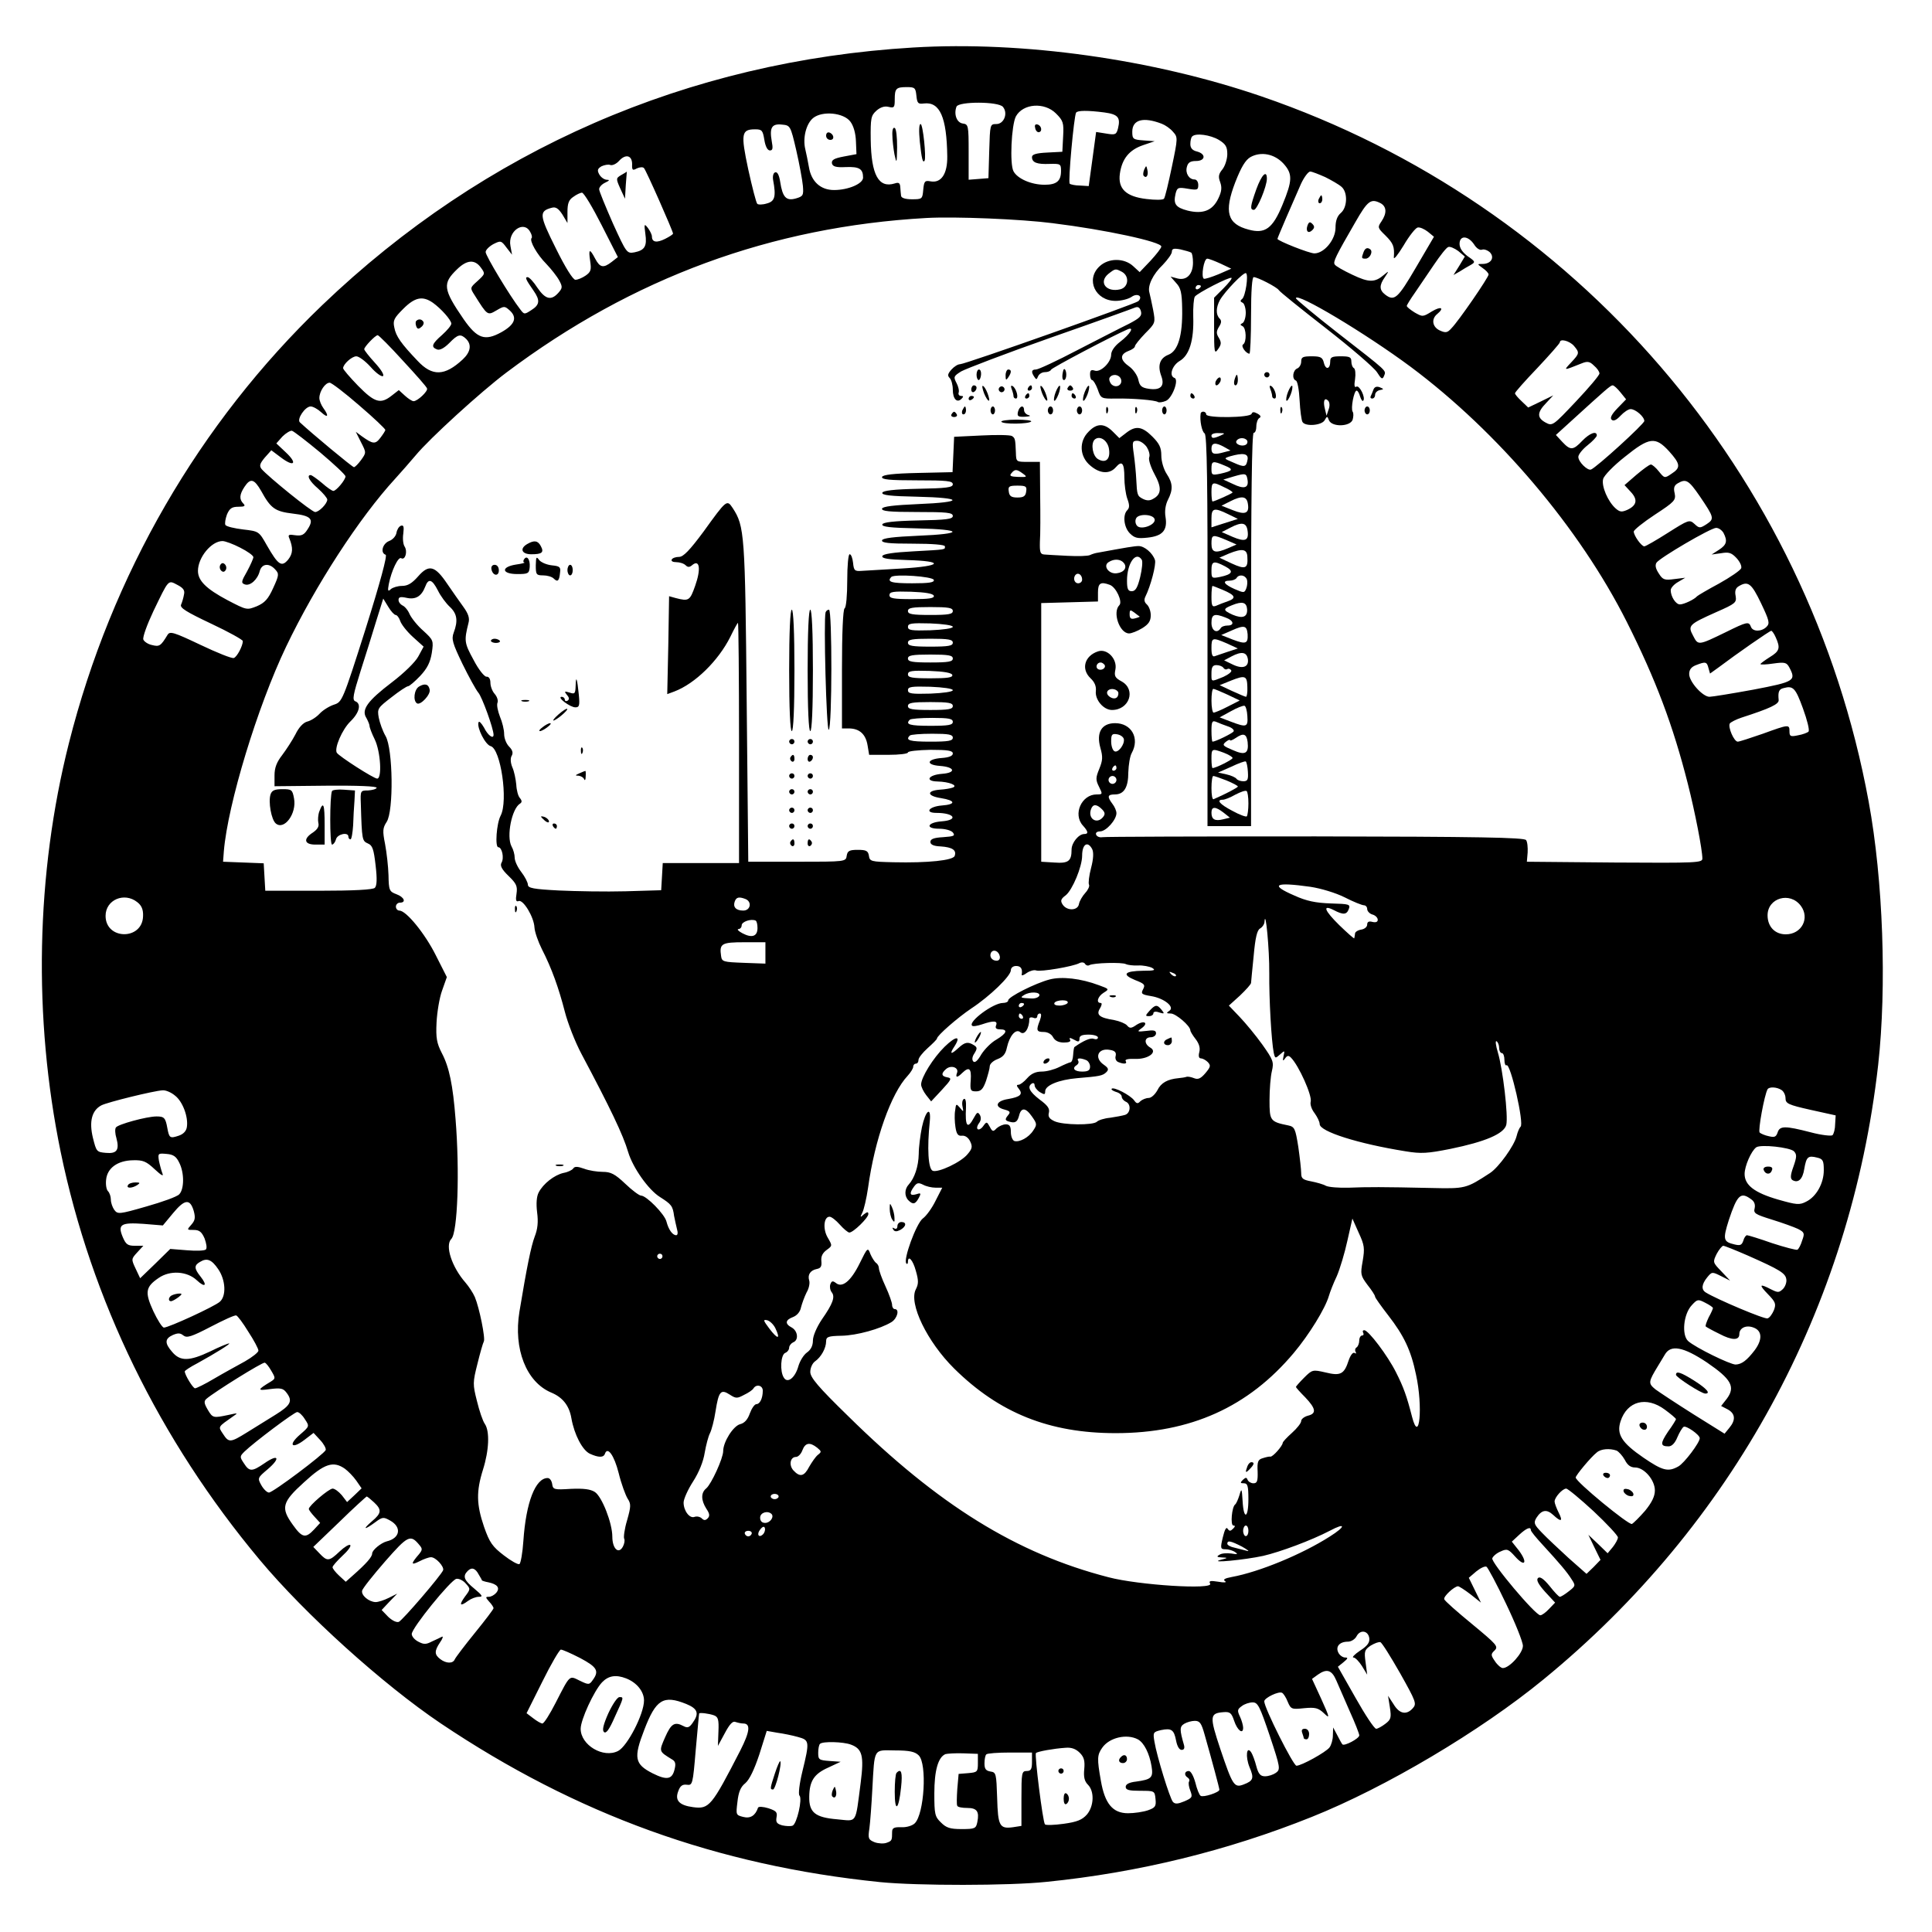 <?xml version="1.0" standalone="no"?>
<!DOCTYPE svg PUBLIC "-//W3C//DTD SVG 20010904//EN"
 "http://www.w3.org/TR/2001/REC-SVG-20010904/DTD/svg10.dtd">
<svg version="1.0" xmlns="http://www.w3.org/2000/svg"
 width="732pt" height="732pt" viewBox="0 0 732 732"
 preserveAspectRatio="xMidYMid meet">
<g transform="translate(0,732) scale(0.1,-0.1)"
fill="#000000" stroke="none">
<path d="M3460 7140 c-854 -51 -1624 -387 -2239 -976 -466 -447 -799 -1022
-960 -1660 -125 -495 -136 -1039 -31 -1549 116 -561 373 -1089 754 -1545 173
-207 467 -472 685 -619 515 -346 1048 -539 1666 -602 141 -14 488 -14 630 1
348 35 686 118 1005 246 280 112 639 325 878 521 715 585 1164 1408 1268 2328
33 297 19 700 -36 998 -228 1241 -1108 2263 -2301 2672 -412 141 -903 210
-1319 185z m12 -182 c3 -29 6 -33 29 -30 60 7 86 -52 88 -200 1 -67 -23 -103
-64 -95 -21 4 -24 0 -27 -32 -3 -35 -4 -36 -43 -36 -25 0 -40 5 -41 13 -1 6
-2 21 -3 33 -1 16 -6 19 -21 14 -61 -19 -89 32 -91 165 -1 83 1 92 22 111 15
13 31 18 46 14 21 -5 23 -2 23 28 0 42 5 47 46 47 30 0 33 -3 36 -32z m328
-43 c20 -24 4 -65 -25 -65 -24 0 -24 -1 -27 -102 l-3 -103 -37 -3 -38 -3 0
105 c0 101 -1 105 -22 108 -23 3 -35 35 -24 64 8 20 159 20 176 -1z m201 -25
c27 -27 30 -35 27 -87 l-3 -58 -57 -3 c-42 -2 -58 -7 -58 -17 0 -21 19 -28 67
-26 41 1 43 0 43 -27 0 -38 -17 -52 -62 -52 -51 0 -103 23 -118 51 -15 27 -8
175 9 208 27 49 108 55 152 11z m183 4 c52 -7 62 -19 52 -60 -6 -24 -10 -26
-45 -20 l-38 6 -14 -103 -14 -102 -33 2 c-18 0 -36 4 -39 7 -7 6 16 255 24
269 5 9 45 9 107 1z m-962 -35 c12 -16 20 -44 21 -75 l2 -48 -48 -9 c-37 -7
-47 -13 -45 -26 3 -12 15 -16 53 -14 51 2 65 -7 65 -40 0 -23 -56 -47 -110
-47 -51 0 -86 32 -95 86 -4 22 -10 53 -14 69 -10 42 3 96 30 118 35 28 116 20
141 -14z m1180 -8 c13 -5 32 -18 42 -30 19 -21 19 -23 -4 -133 -13 -62 -26
-117 -30 -121 -4 -5 -34 -5 -66 -1 -78 9 -109 39 -101 96 8 56 35 90 88 108
l44 15 -42 3 c-40 3 -43 5 -43 33 0 46 42 57 112 30z m-1385 -101 c12 -52 23
-113 25 -134 3 -36 1 -40 -27 -48 -36 -10 -50 4 -59 63 -4 26 -11 39 -19 36
-7 -2 -10 -14 -8 -28 12 -64 7 -82 -24 -90 -16 -5 -33 -5 -36 -1 -4 4 -19 62
-34 130 -29 136 -26 152 26 152 26 0 29 -4 35 -40 4 -25 12 -40 21 -40 11 0
12 8 7 35 -9 51 0 67 38 63 32 -3 33 -3 55 -98z m1601 40 c26 -16 32 -26 32
-54 0 -18 -8 -44 -18 -57 -15 -18 -17 -28 -9 -49 7 -20 6 -35 -7 -62 -22 -46
-58 -60 -116 -46 -46 12 -55 25 -46 64 6 24 10 25 46 19 36 -6 40 -5 40 14 0
12 -6 21 -14 21 -21 0 -36 24 -29 48 4 16 13 22 34 22 37 0 39 27 4 36 -17 4
-25 13 -25 28 0 13 3 26 7 29 13 14 69 6 101 -13z m245 -90 c35 -39 34 -64 -4
-156 -37 -90 -66 -111 -128 -94 -81 21 -94 67 -51 179 23 59 39 85 58 96 40
22 91 12 125 -25z m-2468 -2 c-1 -23 2 -25 18 -16 11 5 23 6 27 1 8 -8 110
-239 110 -248 0 -3 -14 -12 -30 -20 -32 -16 -50 -13 -50 9 0 7 -7 21 -15 32
-14 18 -15 16 -10 -21 7 -48 -2 -63 -41 -71 -29 -5 -30 -4 -82 110 -28 64 -52
122 -52 129 0 8 10 19 23 25 17 8 18 11 5 11 -10 1 -22 10 -28 21 -8 15 -6 21
9 30 11 5 26 8 33 5 8 -3 23 4 33 15 25 28 50 22 50 -12z m2626 -49 c24 -12
52 -28 62 -37 24 -21 22 -78 -3 -99 -14 -12 -20 -30 -20 -56 0 -45 -43 -97
-80 -97 -20 0 -140 48 -140 55 0 4 58 138 89 208 12 26 28 47 35 47 7 0 32
-10 57 -21z m-2742 -181 l62 -122 -23 -18 c-32 -25 -45 -22 -63 12 -21 40 -26
38 -19 -9 5 -33 3 -41 -17 -55 -13 -9 -30 -16 -39 -16 -9 0 -38 46 -74 119
-63 126 -65 141 -15 154 15 4 25 -3 40 -26 l19 -32 0 42 c0 32 5 46 22 57 12
9 27 16 33 16 7 0 40 -55 74 -122z m2952 82 c23 -13 24 -38 3 -69 -15 -22 -15
-24 15 -53 30 -30 35 -42 32 -83 -1 -11 15 9 37 45 21 36 45 66 53 68 9 2 26
-6 39 -16 l23 -19 -68 -116 c-69 -118 -82 -130 -117 -103 -22 17 -23 35 -1 66
16 24 16 25 -3 9 -35 -30 -57 -30 -120 0 -34 16 -64 33 -67 39 -7 10 4 32 78
160 47 82 59 91 96 72z m-1240 -76 c195 -24 409 -70 409 -88 0 -6 -19 -30 -41
-54 l-41 -43 -25 23 c-34 31 -93 31 -127 -1 -54 -50 -16 -131 61 -131 21 0 48
7 60 15 22 16 45 3 26 -16 -10 -10 -656 -239 -676 -239 -8 0 -22 -9 -32 -20
-14 -16 -16 -23 -7 -32 7 -7 12 -27 12 -44 0 -36 16 -52 33 -35 8 8 8 11 -2
11 -7 0 -11 6 -9 12 3 7 -1 24 -8 37 -12 23 -11 26 18 44 18 10 169 68 337
127 169 59 313 111 322 115 11 4 18 0 22 -15 4 -17 -4 -25 -46 -47 -29 -14
-116 -59 -194 -99 -78 -41 -149 -74 -158 -74 -17 0 -19 -9 -6 -28 7 -11 9 -11
14 2 4 9 15 16 26 16 11 0 21 4 23 9 2 7 234 129 290 153 28 12 10 -18 -28
-47 -21 -16 -34 -35 -34 -49 0 -29 -41 -69 -63 -60 -13 4 -17 1 -17 -15 0 -12
4 -21 8 -21 4 0 14 -16 21 -35 12 -35 13 -36 69 -35 65 1 148 -6 159 -13 4 -3
18 -1 30 4 24 9 51 81 33 87 -22 8 -9 47 19 64 37 21 55 78 52 168 -1 36 2 70
6 76 10 14 133 77 139 71 3 -2 -11 -20 -31 -40 l-35 -35 0 -108 c0 -100 1
-107 15 -87 13 18 13 26 3 43 -10 16 -10 24 0 41 10 15 11 24 3 32 -15 15 -14
42 1 70 19 33 90 107 99 102 10 -7 -2 -88 -15 -98 -8 -6 -7 -10 2 -14 6 -2 12
-20 12 -38 0 -18 -6 -36 -12 -39 -10 -5 -10 -7 0 -12 14 -7 16 -60 2 -69 -10
-6 11 -35 24 -35 3 0 6 65 6 145 0 94 4 145 10 145 15 0 88 -38 95 -49 3 -6
84 -71 179 -145 95 -74 182 -149 193 -166 17 -27 21 -29 27 -14 8 21 18 12
-176 163 -87 68 -158 127 -158 131 0 25 264 -133 435 -260 331 -247 640 -611
819 -967 110 -219 175 -392 231 -613 27 -106 55 -250 55 -283 0 -16 -21 -17
-332 -15 l-333 3 3 35 c1 19 -1 41 -6 47 -6 10 -185 13 -797 14 -435 0 -799
-1 -809 -3 -10 -2 -21 3 -23 10 -3 7 4 12 15 12 23 0 62 44 62 69 0 9 -7 25
-15 35 -21 28 -19 36 9 36 35 0 51 27 51 84 1 28 6 61 13 73 31 56 -1 113 -63
113 -51 0 -72 -35 -56 -93 10 -35 9 -48 -4 -80 -14 -34 -14 -42 -1 -68 14 -28
14 -29 -9 -29 -57 0 -91 -75 -52 -118 20 -22 22 -32 5 -32 -21 0 -48 -33 -48
-59 0 -44 -12 -53 -66 -49 l-49 3 0 490 0 490 108 3 107 3 0 34 c0 36 10 42
45 29 24 -9 49 -64 36 -77 -27 -27 1 -107 37 -107 9 0 32 9 50 20 24 15 32 27
32 49 0 16 -7 34 -15 41 -9 8 -11 17 -6 28 21 42 42 123 37 140 -9 27 -40 53
-62 53 -16 0 -45 -5 -154 -25 -8 -1 -22 -5 -30 -9 -8 -4 -46 -5 -85 -3 -38 2
-78 4 -88 5 -16 1 -18 9 -17 49 2 26 2 104 1 175 l-1 127 -45 0 c-45 0 -45 0
-46 35 -2 52 -3 55 -15 63 -7 4 -59 5 -115 2 l-104 -5 -3 -67 -3 -67 -131 -3
c-94 -2 -133 -7 -136 -15 -3 -10 28 -13 132 -13 113 0 136 -2 136 -15 0 -12
-24 -15 -132 -17 -92 -2 -133 -7 -135 -15 -3 -9 30 -13 131 -15 178 -4 180
-21 4 -28 -92 -4 -133 -9 -136 -17 -3 -10 28 -13 132 -13 113 0 136 -2 136
-15 0 -12 -24 -15 -132 -17 -92 -2 -133 -7 -135 -15 -3 -9 30 -13 131 -15 178
-4 180 -21 4 -28 -92 -4 -133 -9 -136 -17 -3 -10 25 -13 117 -13 74 0 121 -4
121 -10 0 -13 9 -12 -119 -19 -76 -4 -116 -10 -118 -18 -3 -9 22 -13 93 -15
144 -4 134 -23 -18 -32 -68 -4 -136 -8 -153 -9 -27 -2 -30 1 -33 31 -2 17 -7
32 -13 32 -5 0 -9 -44 -9 -99 0 -56 -4 -103 -10 -106 -6 -4 -10 -92 -10 -231
l0 -224 28 0 c39 -1 62 -22 69 -64 l6 -36 73 0 c41 0 74 4 74 9 0 5 38 9 85
10 66 0 85 -3 85 -14 0 -9 -14 -15 -42 -17 -57 -4 -62 -26 -7 -30 57 -4 63
-26 8 -30 -52 -4 -66 -28 -17 -29 44 -1 79 -15 58 -23 -8 -3 -30 -7 -49 -8
-52 -4 -49 -24 4 -32 56 -9 58 -24 3 -28 -49 -4 -66 -28 -20 -28 68 0 85 -27
20 -32 -55 -4 -64 -28 -10 -28 22 0 45 -6 52 -14 10 -13 4 -15 -37 -18 -35 -2
-48 -7 -48 -18 0 -10 12 -16 39 -17 44 -3 61 -14 53 -36 -6 -17 -101 -27 -232
-24 -85 2 -90 3 -93 25 -3 18 -10 22 -42 22 -32 0 -39 -4 -42 -22 -3 -23 -4
-23 -188 -23 l-185 0 -6 605 c-6 637 -8 666 -53 735 -22 33 -23 32 -111 -90
-52 -70 -76 -95 -92 -95 -12 0 -25 -4 -28 -10 -3 -6 4 -10 17 -10 13 0 29 -5
36 -12 8 -8 15 -8 26 2 27 21 32 -17 10 -79 -20 -57 -24 -60 -74 -47 l-25 7
-3 -186 -4 -185 27 10 c79 30 167 117 212 207 14 29 27 53 29 53 2 0 4 -205 4
-455 l0 -455 -144 0 -145 0 -3 -52 -3 -51 -135 -4 c-74 -2 -188 0 -252 3 -97
5 -118 9 -118 22 0 8 -11 30 -25 48 -14 18 -25 42 -25 54 0 12 -5 31 -12 43
-20 38 1 143 32 162 8 5 8 11 0 21 -7 7 -13 30 -14 51 -2 21 -8 51 -15 66 -7
17 -8 35 -2 44 6 11 2 22 -10 34 -11 11 -19 32 -19 48 0 16 -7 45 -16 66 -8
21 -13 44 -9 53 3 8 -2 23 -11 33 -9 10 -16 29 -16 42 0 15 -6 24 -15 23 -8 0
-30 27 -49 64 -35 64 -36 72 -19 140 5 18 -1 35 -19 60 -14 19 -41 58 -61 87
-47 70 -70 76 -111 29 -23 -26 -39 -36 -61 -36 -16 0 -35 -6 -42 -12 -11 -11
-13 -7 -8 19 10 51 36 105 47 98 15 -9 25 25 13 44 -6 9 -8 31 -5 50 3 26 1
32 -9 29 -8 -3 -15 -15 -17 -27 -2 -12 -14 -26 -28 -31 -25 -10 -34 -45 -13
-52 7 -2 -20 -103 -76 -281 -87 -274 -89 -277 -120 -287 -18 -6 -42 -21 -54
-34 -13 -14 -34 -27 -47 -30 -15 -4 -32 -22 -45 -49 -12 -23 -35 -58 -50 -78
-21 -27 -29 -48 -29 -77 l0 -41 195 2 c121 1 194 -2 192 -8 -2 -5 -17 -9 -33
-10 -28 0 -29 -1 -27 -50 4 -139 5 -141 27 -151 17 -7 22 -21 29 -83 6 -51 5
-77 -3 -85 -7 -7 -79 -11 -213 -11 l-202 0 -3 52 -3 52 -77 3 -77 3 3 40 c15
178 127 547 236 775 111 232 277 488 413 636 21 23 56 63 78 89 52 63 246 240
343 313 479 360 1005 553 1592 586 106 6 357 -4 481 -20z m-1982 -33 c6 -10 8
-21 5 -23 -9 -10 21 -63 56 -98 19 -20 41 -48 49 -63 13 -24 12 -29 -4 -47
-27 -30 -49 -24 -79 20 -14 22 -31 40 -37 40 -11 0 -7 -9 23 -52 25 -36 23
-53 -9 -73 -26 -17 -27 -17 -42 3 -39 50 -131 203 -131 217 0 8 13 21 29 30
28 14 30 14 50 -13 l21 -27 -6 33 c-11 56 51 99 75 53z m3576 -47 c9 -15 22
-23 30 -20 8 3 21 -2 30 -10 19 -20 4 -44 -28 -44 -21 0 -21 0 1 -16 12 -8 22
-19 22 -24 0 -11 -114 -177 -141 -204 -15 -17 -22 -18 -44 -8 -28 13 -33 43
-10 62 29 24 15 31 -20 10 -34 -21 -35 -21 -65 -4 -16 10 -30 21 -30 25 0 3
14 26 31 50 16 24 49 72 72 106 23 34 47 65 54 67 6 3 23 -4 38 -15 l25 -21
-21 -35 -22 -35 23 13 c12 8 31 19 42 25 19 11 18 13 -11 33 -20 15 -31 31
-31 47 0 33 32 32 55 -2z m-1072 -31 c4 -2 7 -19 7 -38 0 -44 -24 -69 -59 -60
l-26 7 21 -24 c18 -19 22 -37 23 -98 2 -102 -16 -160 -52 -174 -33 -13 -42
-41 -27 -81 14 -38 -3 -55 -48 -48 -27 4 -34 11 -39 34 -3 16 -19 39 -34 50
-36 25 -37 46 -4 59 14 5 25 13 25 18 0 5 18 27 39 49 39 39 39 40 30 89 -5
27 -12 56 -14 65 -8 26 13 70 51 106 18 19 34 41 34 49 0 12 7 14 33 9 17 -4
35 -9 40 -12z m112 -42 l40 -19 -48 -21 c-27 -11 -52 -19 -56 -17 -11 7 0 76
13 76 6 0 29 -9 51 -19z m-2803 -15 c17 -23 16 -24 -12 -50 -29 -26 -30 -26
-12 -54 49 -78 49 -78 83 -58 29 17 31 17 50 0 30 -27 20 -54 -32 -83 -62 -34
-91 -24 -142 49 -79 115 -81 136 -25 190 37 36 67 38 90 6z m2429 -16 c29 -16
25 -58 -6 -66 -53 -13 -84 26 -46 58 27 21 27 21 52 8z m299 -54 c0 -3 -4 -8
-10 -11 -5 -3 -10 -1 -10 4 0 6 5 11 10 11 6 0 10 -2 10 -4z m-2910 -63 c32
-23 69 -65 70 -79 0 -7 -16 -26 -35 -43 -39 -34 -43 -46 -19 -55 10 -4 27 5
46 24 33 34 43 36 64 16 22 -22 17 -50 -13 -78 -68 -63 -115 -65 -171 -5 -62
65 -82 93 -88 126 -6 27 -1 36 34 71 44 44 73 50 112 23z m-114 -219 c49 -53
91 -100 92 -106 4 -10 -36 -48 -51 -48 -6 0 -21 10 -33 21 l-23 21 -27 -21
c-42 -33 -64 -27 -127 37 -31 32 -57 62 -57 67 0 15 33 45 50 45 10 0 34 -18
54 -40 20 -23 41 -38 47 -35 6 4 -8 26 -31 51 -22 24 -40 47 -40 51 0 9 42 53
51 53 4 0 47 -43 95 -96z m4437 56 c22 -26 22 -29 -10 -63 -30 -32 -31 -32 39
-4 22 9 31 8 47 -8 12 -10 21 -23 21 -30 0 -7 -40 -54 -89 -106 -87 -92 -89
-94 -115 -80 -33 18 -33 38 2 74 l27 29 -47 -23 -48 -23 -25 24 c-14 13 -25
26 -25 30 0 4 38 47 85 96 46 49 84 92 85 97 0 15 36 6 53 -13z m-1716 -126
c8 -22 -18 -37 -36 -20 -7 8 -10 19 -7 25 10 16 36 13 43 -5z m-2886 -100 c55
-47 99 -89 99 -93 0 -3 -9 -17 -19 -30 -19 -25 -28 -24 -70 6 l-23 17 20 -40
c20 -39 20 -39 0 -67 -11 -15 -23 -27 -27 -27 -6 0 -160 128 -205 170 -12 12
20 60 41 60 9 0 27 -10 40 -22 26 -24 30 -14 8 16 -8 11 -15 28 -15 38 0 25
22 58 39 58 7 0 58 -39 112 -86z m4779 49 l21 -26 -33 -34 c-21 -22 -29 -36
-22 -43 7 -7 18 -2 34 15 13 14 30 25 38 25 19 0 52 -29 52 -45 0 -11 -181
-176 -202 -184 -13 -5 -48 29 -48 48 0 9 16 29 35 44 19 15 35 32 35 37 0 19
-27 9 -55 -20 -35 -37 -45 -37 -76 -4 l-24 26 55 50 c135 123 152 138 160 138
5 0 18 -12 30 -27z m-4926 -228 c52 -44 95 -84 95 -90 0 -13 -35 -55 -46 -55
-5 0 -24 13 -43 30 -19 16 -38 29 -42 30 -18 1 -6 -23 27 -51 19 -17 35 -36
35 -42 0 -15 -31 -47 -46 -47 -13 0 -177 133 -203 163 -9 12 -7 20 12 43 l25
28 36 -27 c50 -38 65 -24 19 19 l-36 34 23 26 c13 13 30 23 36 22 7 -2 55 -39
108 -83z m5110 5 c43 -48 45 -62 9 -85 -26 -18 -27 -17 -48 9 -11 14 -25 26
-30 26 -6 0 -30 -18 -55 -39 l-45 -39 24 -26 c27 -29 23 -51 -14 -68 -21 -9
-28 -8 -44 6 -29 26 -54 84 -47 111 3 13 40 51 82 84 93 75 116 78 168 21z
m-2449 -84 c18 -13 17 -14 -17 -13 -29 1 -35 4 -26 14 13 16 20 16 43 -1z
m-2885 -67 c36 -66 53 -77 120 -85 69 -8 81 -21 55 -60 -13 -21 -23 -25 -46
-22 -24 4 -29 2 -23 -11 15 -37 14 -58 -4 -81 -25 -30 -38 -21 -81 54 -30 53
-30 53 -90 60 -33 4 -63 11 -67 17 -3 6 0 23 6 40 10 23 19 29 43 29 24 0 28
3 19 12 -16 16 -15 34 4 63 23 35 37 31 64 -16z m5450 -19 c55 -81 56 -86 26
-106 -25 -16 -28 -16 -46 1 -19 17 -22 16 -101 -34 -44 -28 -84 -51 -89 -51
-11 0 -40 41 -40 56 0 6 36 35 80 64 75 49 80 55 75 81 -5 20 -2 30 12 38 31
18 41 12 83 -49z m-2552 18 c-2 -18 -10 -23 -33 -23 -23 0 -31 5 -33 23 -3 19
1 22 33 22 32 0 36 -3 33 -22z m2642 -157 c16 -31 12 -45 -17 -64 l-28 -18 36
5 c29 5 39 2 58 -18 13 -14 21 -31 18 -39 -3 -8 -41 -34 -84 -58 -43 -23 -80
-45 -83 -48 -10 -12 -50 -31 -65 -31 -16 0 -35 30 -35 54 0 8 12 22 28 31 l27
16 -41 -5 c-37 -5 -44 -3 -59 21 -12 18 -15 31 -9 41 13 19 204 131 226 132
10 0 22 -9 28 -19z m-5620 -56 c28 -14 50 -30 50 -36 0 -5 -11 -30 -24 -54
-22 -38 -23 -44 -9 -49 20 -8 49 18 57 50 8 29 36 32 59 6 15 -16 14 -22 -8
-70 -19 -42 -32 -56 -62 -69 -38 -15 -38 -15 -111 23 -81 43 -112 74 -112 111
0 51 51 113 93 113 10 0 40 -11 67 -25z m3416 -46 c4 -6 1 -36 -6 -65 -10 -41
-18 -54 -32 -54 -14 0 -18 8 -18 40 0 66 34 114 56 79z m-68 -12 c14 -17 1
-36 -27 -39 -30 -4 -53 28 -31 42 21 14 46 12 58 -3z m-158 -63 c0 -8 -7 -14
-15 -14 -15 0 -21 21 -9 33 10 9 24 -2 24 -19z m-562 -1 c3 -10 -18 -13 -82
-13 -79 0 -97 5 -79 24 13 12 156 2 161 -11z m-2841 -56 c-2 -12 -7 -29 -11
-38 -5 -12 19 -27 114 -72 66 -31 120 -61 120 -66 0 -18 -22 -60 -34 -64 -7
-3 -64 20 -127 50 -101 48 -115 52 -124 38 -26 -43 -31 -46 -59 -39 -15 3 -30
13 -33 21 -3 9 14 56 38 107 59 122 55 119 91 100 23 -12 29 -21 25 -37z m962
16 c10 -21 31 -49 45 -62 28 -26 32 -53 15 -98 -9 -24 -5 -39 33 -118 24 -49
51 -98 60 -109 14 -15 58 -137 58 -160 0 -18 -22 -2 -36 27 -10 17 -19 27 -21
20 -7 -20 26 -85 46 -90 38 -10 67 -207 38 -263 -16 -30 -22 -120 -9 -120 14
0 23 -41 12 -59 -6 -11 1 -25 27 -50 30 -29 34 -39 30 -67 -4 -24 -2 -32 8
-28 17 7 58 -60 60 -100 1 -17 14 -54 28 -82 38 -74 64 -148 87 -237 11 -43
39 -115 63 -160 109 -205 158 -307 177 -372 18 -60 77 -143 120 -170 44 -28
49 -34 54 -72 3 -15 8 -38 11 -50 4 -13 3 -23 -3 -23 -14 0 -29 21 -37 52 -7
28 -76 98 -96 98 -7 0 -34 20 -60 45 -39 37 -55 45 -85 45 -21 0 -53 5 -71 12
-25 9 -36 9 -41 1 -4 -6 -20 -14 -37 -17 -35 -8 -77 -41 -94 -74 -8 -15 -10
-42 -6 -75 5 -37 2 -64 -9 -92 -14 -37 -30 -116 -58 -285 -23 -141 26 -266
120 -306 44 -18 69 -50 77 -98 11 -62 42 -121 70 -134 33 -15 52 -15 57 0 10
29 35 -6 52 -73 10 -41 26 -84 34 -97 13 -20 13 -29 -2 -82 -10 -33 -14 -65
-11 -70 3 -5 1 -19 -5 -30 -16 -30 -40 -8 -40 38 0 51 -39 151 -66 169 -17 11
-43 14 -91 12 -64 -4 -68 -3 -71 19 -2 12 -9 22 -17 22 -46 0 -82 -91 -92
-238 -3 -45 -10 -85 -15 -88 -5 -3 -32 12 -59 33 -43 33 -54 48 -75 108 -29
85 -30 134 -4 217 23 73 26 145 7 173 -8 11 -21 50 -30 87 -16 63 -16 70 2
141 10 41 21 79 24 84 7 11 -17 129 -34 169 -7 16 -23 40 -35 54 -52 59 -79
141 -54 166 24 24 32 257 16 454 -10 129 -24 197 -52 250 -19 37 -23 57 -20
116 2 39 11 94 21 121 l18 51 -42 83 c-41 82 -112 169 -138 169 -7 0 -13 7
-13 15 0 8 7 15 15 15 25 0 17 21 -13 32 -27 10 -29 15 -30 72 -1 33 -7 86
-13 118 -10 50 -9 61 6 84 27 41 24 277 -4 325 -11 19 -22 50 -26 70 -6 34 -4
37 48 77 29 23 58 42 63 42 5 0 26 18 46 39 27 29 38 51 44 87 7 47 6 49 -32
84 -22 19 -45 48 -52 63 -6 15 -19 30 -27 33 -8 4 -15 13 -15 21 0 11 7 13 30
8 35 -8 57 6 71 42 12 33 26 29 48 -14z m5013 -48 c32 -67 34 -77 21 -90 -19
-19 -52 -19 -59 0 -8 21 -14 20 -95 -20 -105 -51 -105 -51 -124 -14 -21 39
-17 43 88 90 73 32 77 36 73 61 -4 19 0 30 12 37 35 21 48 11 84 -64z m-3134
28 c3 -10 -18 -13 -82 -13 -71 0 -86 3 -86 15 0 13 14 15 82 13 54 -2 83 -7
86 -15z m-2039 -73 c5 0 13 -10 17 -22 4 -13 25 -40 48 -61 l41 -37 -20 -37
c-11 -21 -54 -63 -100 -98 -92 -70 -117 -104 -97 -135 6 -11 12 -25 12 -30 0
-6 9 -30 20 -52 22 -46 28 -148 9 -148 -13 0 -144 84 -153 98 -10 17 20 88 52
119 34 33 42 67 18 76 -12 5 -8 25 20 114 19 59 46 146 60 192 l26 83 19 -31
c10 -17 23 -31 28 -31z m2111 15 c0 -12 -16 -15 -85 -15 -69 0 -85 3 -85 15 0
12 16 15 85 15 69 0 85 -3 85 -15z m708 -21 c1 -1 -6 -4 -18 -7 -15 -4 -20 0
-20 15 0 18 2 19 18 7 9 -7 18 -14 20 -15z m-708 -39 c0 -6 -37 -11 -85 -13
-72 -2 -85 0 -85 13 0 13 13 15 85 13 48 -2 85 -7 85 -13z m3118 -40 c18 -40
15 -52 -23 -75 -19 -12 -35 -24 -35 -26 0 -3 22 -2 49 2 43 6 50 4 60 -14 27
-51 21 -55 -136 -85 -82 -15 -156 -27 -166 -27 -26 0 -77 57 -77 86 0 17 8 27
26 34 36 14 41 13 47 -11 l6 -21 32 23 c69 52 194 139 200 139 3 0 11 -11 17
-25z m-3118 -20 c0 -12 -16 -15 -85 -15 -69 0 -85 3 -85 15 0 12 16 15 85 15
69 0 85 -3 85 -15z m0 -60 c0 -12 -16 -15 -85 -15 -69 0 -85 3 -85 15 0 12 16
15 85 15 69 0 85 -3 85 -15z m-2 -62 c3 -10 -18 -13 -82 -13 -71 0 -86 3 -86
15 0 13 14 15 82 13 54 -2 83 -7 86 -15z m2 -58 c0 -6 -37 -11 -85 -13 -72 -2
-85 0 -85 13 0 13 13 15 85 13 48 -2 85 -7 85 -13z m3221 -69 c16 -44 26 -83
21 -88 -4 -4 -22 -11 -40 -14 -28 -6 -32 -4 -32 15 0 27 -2 27 -101 -9 -46
-16 -89 -30 -95 -30 -14 0 -38 55 -30 69 4 5 23 15 44 22 108 35 143 51 141
67 -3 31 1 41 19 45 36 10 45 0 73 -77z m-3221 9 c0 -12 -16 -15 -85 -15 -69
0 -85 3 -85 15 0 12 16 15 85 15 69 0 85 -3 85 -15z m0 -60 c0 -12 -16 -15
-85 -15 -78 0 -96 5 -78 23 3 4 42 7 85 7 63 0 78 -3 78 -15z m0 -60 c0 -12
-16 -15 -85 -15 -78 0 -96 5 -78 23 3 4 42 7 85 7 63 0 78 -3 78 -15z m648 -5
c4 -21 -23 -55 -36 -46 -7 4 -12 21 -12 37 0 26 3 30 22 27 13 -2 24 -10 26
-18z m-28 -110 c0 -5 -5 -10 -11 -10 -5 0 -7 5 -4 10 3 6 8 10 11 10 2 0 4 -4
4 -10z m0 -45 c0 -8 -7 -15 -15 -15 -8 0 -15 7 -15 15 0 8 7 15 15 15 8 0 15
-7 15 -15z m-55 -111 c12 -12 13 -19 4 -30 -24 -29 -59 -5 -45 31 7 19 21 19
41 -1z m-37 -151 c6 -12 5 -37 -4 -71 -8 -30 -11 -58 -8 -64 3 -5 -3 -19 -14
-31 -11 -12 -22 -31 -24 -42 -4 -26 -46 -27 -62 -2 -9 14 -7 21 12 35 25 20
62 108 62 150 0 44 21 57 38 25z m827 -143 c40 -6 96 -23 130 -40 33 -17 66
-30 73 -30 6 0 12 -6 12 -14 0 -8 9 -18 20 -21 11 -3 20 -12 20 -20 0 -8 -7
-11 -20 -8 -14 4 -20 0 -20 -10 0 -9 -10 -17 -22 -19 -13 -2 -24 -9 -24 -15
-1 -7 -2 -15 -3 -18 0 -3 -26 20 -57 50 -56 55 -65 79 -21 57 36 -19 49 -18
57 3 7 19 3 20 -68 22 -57 2 -92 9 -138 30 -95 41 -74 52 61 33z m-4445 -58
c17 -13 23 -29 22 -53 -2 -92 -142 -91 -142 1 0 61 71 91 120 52z m2304 12
c26 -10 20 -44 -8 -44 -28 0 -40 14 -32 35 6 16 16 18 40 9z m3999 -26 c35
-47 3 -108 -57 -108 -41 0 -69 29 -69 72 0 66 85 91 126 36z m-3953 -84 c0
-32 -21 -39 -57 -20 -15 8 -22 15 -15 16 6 0 12 6 12 14 0 14 36 26 53 18 4
-2 7 -14 7 -28z m1939 -169 c-1 -100 8 -259 17 -304 5 -22 6 -22 24 -6 18 16
18 16 13 -7 -4 -18 -2 -20 6 -8 8 11 13 12 22 3 30 -30 81 -144 75 -167 -3
-11 4 -30 15 -44 10 -14 19 -32 19 -41 0 -28 144 -74 325 -103 60 -10 84 -8
170 9 132 27 203 57 212 91 8 33 -13 212 -32 275 -8 26 -10 45 -5 42 6 -4 10
-15 10 -26 0 -10 5 -19 10 -19 6 0 10 -12 10 -26 0 -14 4 -23 8 -20 15 9 68
-224 53 -233 -4 -4 -11 -19 -15 -36 -9 -36 -67 -117 -100 -139 -92 -60 -93
-60 -226 -57 -182 4 -237 4 -311 1 -36 -1 -74 2 -85 7 -10 6 -36 13 -56 17
-32 6 -38 11 -38 31 0 13 -5 58 -11 100 -11 69 -14 76 -38 81 -69 14 -71 18
-71 96 0 40 4 90 9 110 8 34 5 42 -36 100 -25 35 -64 82 -86 105 l-41 43 42
38 c23 22 42 43 42 48 0 5 5 51 10 103 6 68 13 97 24 103 9 5 17 17 17 26 4
53 19 -109 18 -193z m-1909 75 l0 -41 -82 3 c-78 3 -83 4 -86 26 -7 47 2 52
88 52 l80 0 0 -40z m888 -13 c2 -10 -3 -17 -12 -17 -18 0 -29 16 -21 31 9 14
29 6 33 -14z m339 -34 c14 9 126 12 139 4 6 -3 27 -6 46 -5 19 1 43 -4 53 -9
15 -9 9 -11 -34 -11 -71 -1 -82 -14 -31 -35 36 -14 40 -18 31 -35 -9 -17 -6
-20 30 -26 50 -8 92 -42 69 -56 -12 -8 -11 -10 6 -10 19 0 74 -47 74 -64 0 -4
9 -19 20 -33 13 -17 18 -33 14 -49 -4 -15 -2 -24 6 -24 6 0 18 -6 26 -14 12
-13 11 -18 -9 -42 -18 -21 -28 -25 -43 -19 -10 4 -23 7 -29 5 -5 -2 -19 -4
-30 -5 -41 -4 -66 -17 -80 -46 -9 -16 -23 -29 -33 -29 -10 0 -24 -6 -31 -12
-10 -11 -15 -10 -24 3 -15 20 -77 52 -85 44 -3 -3 4 -8 16 -12 12 -3 22 -11
22 -18 0 -7 7 -15 15 -19 21 -8 19 -43 -2 -50 -10 -3 -36 -8 -57 -11 -22 -2
-44 -9 -50 -15 -14 -14 -129 -13 -161 2 -19 9 -25 17 -21 32 4 16 -5 28 -35
50 -39 30 -48 49 -29 61 6 3 10 0 10 -7 0 -7 9 -19 20 -26 17 -10 20 -10 20 3
0 23 52 44 121 50 85 7 97 9 111 23 10 10 7 16 -10 28 -38 26 -22 65 24 56 19
-3 24 -10 21 -23 -3 -10 2 -20 10 -23 22 -9 35 -7 28 4 -4 6 10 9 35 8 50 -2
88 26 58 43 -24 14 -23 39 2 39 11 0 20 7 20 15 0 11 -9 13 -37 9 -35 -4 -36
-3 -18 10 28 20 11 32 -19 13 -20 -14 -26 -14 -36 -2 -6 7 -28 16 -48 20 -57
9 -70 20 -54 45 7 12 8 20 2 20 -18 0 -11 25 12 39 21 13 21 14 -18 28 -69 26
-141 34 -187 22 -54 -14 -157 -66 -157 -79 0 -6 -9 -10 -20 -10 -37 0 -132
-71 -117 -86 3 -4 20 -1 38 5 44 15 60 14 53 -4 -4 -10 0 -15 15 -15 31 0 26
-15 -14 -39 -20 -11 -45 -37 -57 -56 -13 -23 -24 -33 -30 -27 -6 6 -5 18 4 31
11 18 11 23 -2 31 -22 14 -34 12 -58 -10 -29 -27 -36 -25 -16 5 27 42 6 41
-37 -1 -43 -42 -89 -116 -89 -143 0 -9 9 -27 19 -40 l19 -24 41 44 c36 39 38
44 21 47 -24 4 -25 15 -5 32 19 16 49 5 41 -15 -7 -19 1 -19 20 0 26 25 35 17
32 -27 -3 -39 -1 -43 20 -43 19 0 27 9 38 40 7 22 14 47 14 55 0 9 13 21 29
27 21 8 31 19 36 44 10 45 34 73 51 58 16 -13 34 15 34 51 0 5 7 7 15 4 8 -4
15 -1 15 5 0 6 4 11 10 11 6 0 6 -9 0 -26 -15 -38 -13 -44 15 -44 14 0 29 -8
35 -20 7 -13 21 -20 41 -20 19 0 28 4 23 11 -4 8 0 8 15 0 17 -10 21 -9 21 4
0 11 10 15 35 15 19 0 35 -5 35 -11 0 -6 -7 -8 -16 -5 -12 5 -39 -7 -73 -31
-2 -1 -4 -15 -5 -30 -1 -16 -5 -28 -11 -28 -5 -1 -24 -9 -42 -18 -18 -9 -47
-17 -66 -17 -23 0 -40 -8 -55 -25 -12 -14 -27 -25 -33 -25 -8 0 -8 -4 1 -15
17 -21 6 -31 -40 -39 -46 -7 -54 -30 -14 -40 21 -6 24 -9 13 -22 -14 -17 -11
-21 15 -26 14 -2 21 4 26 21 8 36 25 36 49 2 20 -28 21 -32 6 -54 -17 -27 -53
-46 -72 -40 -7 3 -13 18 -13 34 0 22 -5 29 -19 29 -11 0 -26 -7 -35 -15 -13
-14 -16 -13 -26 6 -11 20 -12 20 -25 2 -7 -10 -17 -15 -21 -11 -4 4 -1 14 5
22 8 10 9 21 4 31 -8 13 -11 12 -23 -10 -24 -45 -34 -34 -30 39 1 23 -2 36 -8
32 -6 -3 -8 -16 -5 -29 4 -21 4 -21 -10 -4 -14 16 -15 16 -18 -10 -3 -15 -2
-44 1 -63 4 -27 10 -35 25 -33 12 1 24 -7 31 -22 9 -19 8 -27 -10 -48 -24 -30
-111 -71 -132 -63 -17 7 -22 84 -11 189 5 57 -16 40 -30 -24 -6 -30 -12 -75
-12 -101 -1 -48 -16 -92 -38 -116 -16 -17 -17 -44 -1 -60 17 -17 26 -15 39 9
10 19 8 20 -10 14 -24 -7 -27 3 -8 29 11 15 17 16 35 7 11 -6 32 -11 47 -11
l25 0 -25 -49 c-13 -27 -35 -58 -49 -68 -25 -20 -75 -157 -62 -170 3 -4 6 -1
6 5 0 29 19 8 30 -33 11 -38 10 -50 0 -70 -28 -53 43 -199 145 -300 171 -169
361 -245 612 -245 284 0 503 99 675 304 58 69 119 168 133 216 4 14 17 48 30
75 12 28 30 88 40 134 l19 84 24 -54 c22 -47 23 -59 15 -107 -9 -50 -8 -55 18
-90 16 -20 29 -40 29 -45 0 -4 23 -36 50 -71 59 -76 86 -132 105 -224 27 -123
13 -268 -15 -160 -20 78 -32 112 -61 169 -31 62 -104 159 -120 159 -6 0 -7 -4
-4 -10 3 -5 1 -10 -4 -10 -6 0 -11 -9 -11 -19 0 -11 -5 -23 -10 -26 -6 -4 -7
-11 -4 -17 4 -6 2 -8 -4 -4 -6 3 -15 -8 -22 -28 -17 -53 -31 -60 -88 -46 -48
11 -50 11 -81 -20 -17 -17 -31 -33 -31 -35 0 -2 16 -20 35 -39 41 -43 44 -62
10 -70 -14 -4 -25 -13 -25 -20 0 -8 -16 -28 -35 -45 -19 -17 -35 -34 -35 -38
-1 -12 -38 -54 -47 -52 -4 1 -17 -2 -29 -6 -18 -5 -21 -14 -19 -51 1 -36 -2
-44 -16 -44 -9 0 -19 6 -22 13 -4 10 -7 10 -18 0 -11 -11 -10 -13 4 -13 14 0
17 -10 17 -60 0 -74 -18 -80 -22 -7 -3 48 -4 50 -12 22 -5 -16 -12 -32 -16
-35 -13 -9 -19 -80 -7 -80 8 0 7 -4 -1 -12 -10 -10 -14 -10 -21 0 -5 8 -11 -4
-18 -33 -10 -42 -9 -45 11 -45 11 0 28 -5 36 -11 12 -8 8 -9 -15 -5 -17 2 -37
1 -45 -5 -12 -7 -9 -9 10 -10 23 -1 23 -2 -5 -9 -50 -14 93 0 161 15 65 15
183 59 252 95 62 33 62 17 0 -22 -105 -67 -267 -134 -371 -153 -27 -5 -35 -10
-25 -16 7 -5 -4 -6 -26 -2 -31 5 -37 3 -31 -7 15 -24 -271 -6 -385 24 -349 90
-645 274 -987 611 -114 111 -143 146 -143 167 0 15 8 33 18 40 23 16 42 50 42
76 0 17 8 20 58 21 58 1 148 26 190 52 22 14 31 49 12 49 -5 0 -10 7 -10 16 0
8 -11 40 -25 70 -14 30 -25 61 -25 69 0 7 -5 17 -11 20 -5 4 -15 19 -21 33
-10 27 -11 26 -41 -35 -33 -67 -66 -94 -90 -74 -12 9 -16 8 -21 -5 -3 -9 -1
-22 5 -30 14 -17 5 -43 -37 -103 -20 -30 -34 -63 -34 -80 0 -20 -8 -35 -22
-45 -13 -9 -27 -32 -33 -52 -12 -44 -41 -67 -55 -44 -16 24 -12 87 5 94 8 3
15 12 15 20 0 7 7 16 15 20 22 8 18 43 -5 56 -27 14 -25 29 5 40 15 6 27 20
30 37 4 15 13 40 21 56 9 15 13 35 10 45 -7 22 4 39 29 44 15 3 19 10 17 30
-2 18 5 31 20 42 22 16 22 16 4 47 -19 32 -15 79 7 79 7 0 24 -13 39 -30 14
-16 31 -30 36 -30 15 0 72 56 72 70 0 9 -4 9 -17 -1 -14 -13 -15 -12 -6 6 6
11 16 54 22 95 25 182 87 357 150 424 11 12 21 28 21 34 0 7 5 12 10 12 6 0
10 6 10 14 0 8 16 28 35 45 19 17 35 33 35 36 0 11 78 79 130 114 70 46 150
123 150 145 0 9 8 16 20 16 18 0 25 -11 21 -33 -1 -5 8 -2 20 7 12 8 28 12 35
9 16 -6 141 15 164 28 8 4 18 3 21 -3 4 -6 11 -8 16 -5z m328 -41 c-3 -3 -11
0 -18 7 -9 10 -8 11 6 5 10 -3 15 -9 12 -12z m-517 -74 c-3 -7 -16 -12 -31
-11 -41 2 -43 3 -27 13 22 14 62 12 58 -2z m107 -28 c-3 -5 -17 -10 -31 -10
-14 0 -22 4 -19 10 3 6 17 10 31 10 14 0 22 -4 19 -10z m-165 -4 c0 -3 -4 -8
-10 -11 -5 -3 -10 -1 -10 4 0 6 5 11 10 11 6 0 10 -2 10 -4z m-5 -46 c3 -5 1
-10 -4 -10 -6 0 -11 5 -11 10 0 6 2 10 4 10 3 0 8 -4 11 -10z m239 -166 c9 -3
16 -15 16 -25 0 -14 -7 -19 -30 -19 -30 0 -40 13 -20 25 6 4 8 11 5 16 -7 10
6 12 29 3z m2636 -114 c8 -5 15 -19 15 -31 0 -20 10 -25 95 -44 l95 -21 -2
-33 c0 -18 -5 -37 -10 -42 -4 -4 -42 0 -83 11 -97 25 -117 25 -125 -1 -6 -17
-12 -19 -33 -14 -15 3 -31 10 -35 14 -7 7 18 143 30 164 6 10 35 9 53 -3z
m-6087 -21 c29 -22 51 -81 45 -119 -2 -15 -13 -27 -31 -33 -33 -11 -36 -9 -43
29 -7 39 -12 44 -41 44 -37 0 -147 -30 -154 -42 -4 -6 -3 -24 2 -40 12 -45 2
-60 -40 -56 -35 3 -36 5 -49 57 -15 62 -4 104 32 123 23 12 198 55 232 57 12
1 33 -8 47 -20z m6134 -211 c11 -12 11 -21 -2 -58 -12 -33 -12 -45 -4 -51 22
-13 39 3 45 42 8 46 14 52 49 43 22 -5 25 -12 25 -48 0 -49 -28 -100 -67 -119
-25 -13 -36 -12 -106 8 -90 26 -127 55 -127 97 0 30 25 87 44 101 17 12 127 0
143 -15z m-6118 -43 c20 -39 19 -101 0 -120 -8 -9 -64 -29 -124 -46 -104 -30
-109 -30 -122 -13 -7 10 -13 27 -13 39 0 12 -5 26 -11 32 -6 6 -9 25 -7 43 4
44 43 73 102 74 38 1 50 -4 82 -34 26 -24 35 -29 29 -15 -4 11 -10 33 -13 48
-4 27 -3 28 29 25 26 -2 37 -10 48 -33z m5956 -139 c12 -8 16 -20 13 -34 -5
-19 2 -23 66 -43 39 -12 83 -28 98 -35 25 -13 26 -17 16 -44 -5 -17 -13 -32
-18 -35 -4 -2 -47 9 -96 25 -48 17 -91 30 -95 30 -4 0 -11 -9 -14 -21 -6 -17
-12 -19 -33 -14 -43 10 -45 19 -22 92 32 96 45 109 85 79z m-5901 -44 c7 -26
5 -36 -9 -52 -18 -20 -17 -20 9 -20 21 0 30 -7 41 -32 7 -19 10 -37 5 -42 -5
-5 -37 -6 -72 -3 l-63 5 -57 -56 -57 -55 -17 36 c-17 36 -17 37 6 62 l23 25
-32 0 c-27 0 -34 5 -46 33 -20 48 -7 56 79 50 l73 -6 39 47 c44 53 64 55 78 8z
m5888 -169 c122 -54 143 -67 146 -90 2 -11 -4 -28 -13 -37 -15 -14 -19 -14
-45 -1 -44 23 -47 18 -12 -18 29 -30 32 -37 23 -61 -6 -14 -16 -29 -24 -31
-10 -5 -194 73 -234 98 -18 11 -16 31 5 57 18 22 19 22 53 5 l34 -17 -33 35
c-33 34 -33 35 -18 66 9 17 21 31 25 31 5 0 47 -17 93 -37z m-4112 -3 c0 -5
-4 -10 -10 -10 -5 0 -10 5 -10 10 0 6 5 10 10 10 6 0 10 -4 10 -10z m-1683
-49 c28 -41 31 -101 6 -123 -20 -18 -194 -98 -212 -98 -6 0 -24 28 -40 62 -33
72 -30 92 20 126 43 30 108 26 145 -9 31 -29 41 -20 14 14 -25 31 -25 43 -2
56 26 16 44 9 69 -28z m5663 -147 c0 -3 -7 -19 -16 -35 -8 -17 -14 -33 -11
-35 2 -2 25 -15 52 -28 47 -25 75 -25 75 -1 0 24 26 36 54 25 33 -12 34 -46 4
-86 -30 -39 -49 -53 -72 -54 -21 0 -152 64 -180 89 -25 23 -18 102 14 136 21
23 24 23 51 9 16 -8 29 -17 29 -20z m-5549 -90 c21 -32 38 -64 38 -71 1 -6
-23 -25 -51 -41 -29 -16 -82 -45 -116 -65 -35 -21 -68 -37 -73 -37 -8 0 -39
51 -39 64 0 3 21 17 48 31 69 38 128 75 120 75 -5 0 -37 -13 -71 -30 -80 -38
-114 -38 -144 -3 -30 34 -29 51 2 65 19 8 28 8 40 -2 13 -10 30 -5 103 33 48
25 91 45 97 43 5 -1 26 -29 46 -62z m1997 13 c20 -42 9 -43 -23 -1 -23 31 -25
35 -9 32 10 -2 25 -16 32 -31z m3529 -129 c92 -63 109 -92 76 -137 l-22 -28
25 -13 c29 -16 31 -40 6 -70 l-18 -22 -117 73 c-65 41 -130 84 -145 95 -28 23
-27 28 10 89 7 11 18 30 26 43 22 38 69 30 159 -30z m-5439 -32 c16 -27 16
-29 -1 -40 -53 -32 -54 -36 -4 -29 40 5 50 3 62 -13 25 -32 17 -48 -41 -84
-31 -19 -79 -49 -108 -67 -63 -39 -69 -40 -91 -6 -19 29 -21 25 40 68 18 12
16 12 -20 4 -57 -12 -59 -12 -78 20 -14 24 -15 32 -5 41 30 26 213 140 221
137 5 -1 16 -15 25 -31z m1862 -75 c0 -29 -11 -51 -24 -51 -7 0 -18 -16 -25
-35 -8 -23 -20 -37 -37 -41 -26 -7 -64 -67 -64 -102 0 -27 -45 -125 -64 -141
-21 -17 -20 -45 0 -77 13 -19 14 -28 5 -37 -8 -8 -14 -8 -22 0 -6 6 -18 9 -27
6 -19 -8 -42 23 -42 54 0 13 16 49 36 80 22 34 39 76 44 109 5 29 14 63 20 74
6 12 16 49 21 83 12 76 20 85 54 63 23 -15 28 -15 54 -1 17 8 33 19 36 25 11
17 35 11 35 -9z m3418 -72 c23 -17 42 -33 42 -36 0 -2 -13 -24 -30 -47 -30
-45 -30 -56 2 -56 12 0 24 12 33 34 8 19 19 37 24 40 9 6 61 -30 61 -43 0 -17
-59 -95 -81 -107 -39 -22 -60 -16 -132 33 -83 57 -103 89 -87 138 25 77 98 96
168 44z m-5153 -36 c18 -27 18 -27 -19 -59 -46 -40 -30 -56 18 -19 l34 26 25
-27 c14 -15 23 -32 21 -38 -7 -16 -200 -161 -215 -161 -7 0 -20 12 -29 28 -15
27 -14 28 25 61 49 42 40 59 -13 22 -47 -32 -57 -33 -78 0 -16 24 -16 26 2 44
36 35 189 150 200 150 7 0 20 -12 29 -27z m1941 -108 c17 -14 17 -16 3 -27 -9
-7 -23 -28 -33 -45 -19 -37 -35 -41 -60 -14 -18 20 -12 51 10 51 8 0 19 11 24
25 11 29 28 32 56 10z m3029 -11 c8 -4 22 -19 31 -35 10 -20 22 -29 39 -29 34
0 75 -47 75 -87 0 -22 -11 -45 -37 -77 -21 -24 -44 -47 -50 -50 -12 -5 -213
160 -213 176 0 8 57 77 80 95 16 14 49 16 75 7z m-4818 -69 c12 -9 31 -28 43
-45 l20 -29 -27 -26 -28 -26 -20 26 c-12 14 -27 25 -35 25 -15 -1 -90 -65 -90
-77 0 -4 10 -17 22 -30 l21 -23 -23 -25 c-32 -34 -45 -32 -80 17 -47 65 -42
86 42 162 77 71 111 82 155 51z m4731 -161 c50 -47 92 -92 92 -99 0 -7 -9 -23
-19 -36 l-20 -24 -36 35 -37 35 23 -48 23 -47 -26 -27 -27 -26 -68 60 c-37 34
-83 77 -101 96 -30 31 -32 37 -21 56 20 31 39 34 64 11 30 -28 38 -25 20 10
-8 16 -15 35 -15 41 0 16 30 49 44 49 6 0 53 -39 104 -86z m-3088 56 c0 -5 -7
-10 -15 -10 -8 0 -15 5 -15 10 0 6 7 10 15 10 8 0 15 -4 15 -10z m-1533 -22
c30 -28 29 -41 -8 -72 -37 -32 -29 -34 12 -4 28 21 32 21 57 7 45 -25 38 -67
-13 -79 -22 -6 -55 -33 -55 -46 0 -13 -22 -38 -73 -83 l-27 -24 -25 23 c-14
13 -25 27 -25 32 0 5 17 24 37 43 21 19 34 37 30 41 -4 4 -22 -7 -40 -24 -40
-38 -47 -39 -77 -7 l-23 24 99 95 c54 53 101 95 103 96 3 0 15 -10 28 -22z
m1506 -44 c11 -11 -5 -34 -24 -34 -12 0 -19 7 -19 20 0 19 28 28 43 14z m-32
-77 c-16 -16 -26 0 -10 19 9 11 15 12 17 4 2 -6 -1 -17 -7 -23z m1839 13 c0
-11 -4 -20 -10 -20 -5 0 -10 9 -10 20 0 11 5 20 10 20 6 0 10 -9 10 -20z
m1070 3 c0 -5 20 -29 43 -54 67 -73 94 -105 111 -132 16 -24 16 -26 -10 -46
-15 -12 -30 -21 -34 -21 -4 0 -21 18 -39 41 -23 28 -37 37 -44 30 -7 -7 1 -23
27 -52 l38 -41 -23 -24 c-12 -13 -27 -24 -33 -24 -19 0 -188 201 -182 216 3 8
17 20 32 26 24 11 29 9 55 -20 37 -41 48 -23 14 23 l-27 34 28 26 c27 25 44
32 44 18z m-2952 -14 c-2 -6 -8 -10 -13 -10 -5 0 -11 4 -13 10 -2 6 4 11 13
11 9 0 15 -5 13 -11z m-1258 -44 c11 -13 10 -18 -2 -33 -32 -37 -32 -44 0 -28
17 9 37 16 45 16 18 0 50 -35 46 -49 -7 -19 -153 -189 -168 -196 -9 -3 -25 5
-40 19 l-25 26 29 31 30 31 -32 -16 c-18 -9 -40 -16 -50 -16 -26 1 -55 26 -51
43 1 8 41 58 87 111 87 99 96 104 131 61z m3116 -5 c21 -12 30 -19 19 -16 -11
3 -32 8 -47 12 -16 3 -28 10 -28 15 0 14 13 11 56 -11z m1000 -216 c35 -73 64
-145 64 -160 0 -27 -51 -84 -76 -84 -7 0 -21 12 -30 26 -16 23 -16 27 -1 41
15 15 7 23 -86 100 -56 46 -104 88 -105 94 -4 10 37 48 52 49 4 0 26 -14 48
-31 l39 -31 -23 47 -23 47 28 24 c16 13 33 21 39 18 5 -3 39 -66 74 -140z
m-3892 110 c6 -10 12 -20 12 -22 1 -1 12 -5 24 -7 34 -7 46 -21 30 -40 -7 -8
-19 -15 -28 -15 -13 0 -13 -2 1 -18 10 -10 17 -22 17 -25 0 -4 -32 -46 -71
-94 -39 -48 -73 -93 -76 -100 -7 -17 -33 -16 -55 1 -22 17 -23 30 -1 63 10 14
13 24 8 22 -6 -3 -22 -11 -38 -18 -23 -12 -31 -12 -52 -1 -14 7 -25 20 -25 29
0 23 148 205 169 209 9 2 26 -6 36 -18 18 -20 18 -21 -4 -50 -23 -32 -18 -38
13 -15 11 8 29 15 40 15 17 0 14 5 -17 31 -39 32 -45 47 -25 67 15 15 29 11
42 -14z m3374 -241 c2 -16 -7 -29 -35 -47 -21 -14 -32 -26 -25 -26 7 0 21 -15
32 -32 l20 -33 -6 46 c-6 43 -4 48 19 64 15 9 31 15 37 13 6 -2 39 -55 75
-118 60 -107 63 -115 48 -132 -24 -27 -51 -22 -73 15 l-21 32 7 -44 c6 -39 4
-46 -17 -62 -13 -10 -29 -19 -35 -19 -7 0 -42 53 -78 117 l-67 118 21 17 c17
14 19 18 6 18 -8 0 -20 8 -25 18 -12 23 4 42 36 42 12 0 27 9 33 21 14 26 44
21 48 -8z m-2990 -75 c64 -34 73 -49 48 -83 -13 -19 -16 -19 -49 -3 -41 20
-36 25 -92 -84 -22 -43 -44 -78 -50 -78 -5 0 -21 9 -35 20 l-25 19 60 120 c33
67 65 121 70 121 6 0 38 -14 73 -32z m2865 -85 c9 -21 32 -74 51 -117 20 -44
36 -85 36 -91 0 -12 -57 -42 -64 -34 -2 2 -11 18 -19 34 l-16 30 -1 -30 c0
-16 -6 -37 -13 -46 -14 -18 -106 -69 -125 -69 -12 0 -122 219 -122 244 0 13
56 40 68 32 5 -3 15 -18 21 -34 12 -28 15 -29 62 -24 42 4 54 1 75 -19 23 -22
23 -19 -10 54 l-35 76 22 16 c34 24 53 18 70 -22z m-2691 8 c41 -16 68 -50 68
-84 0 -51 -63 -173 -98 -191 -56 -29 -142 22 -142 84 0 34 50 143 81 176 24
25 52 30 91 15z m228 -97 c44 -18 50 -36 24 -72 -12 -17 -19 -20 -34 -12 -34
18 -47 10 -70 -42 -24 -55 -24 -53 26 -84 13 -7 15 -17 10 -37 -9 -39 -29 -43
-83 -16 -69 35 -73 59 -32 165 44 115 72 133 159 98z m2211 -121 c40 -120 41
-127 23 -140 -10 -7 -28 -13 -41 -13 -17 0 -25 8 -33 38 -5 20 -14 44 -19 52
-18 28 -23 -15 -7 -55 18 -42 15 -52 -22 -66 -36 -14 -42 -3 -88 133 -42 126
-41 137 12 141 24 2 30 -3 40 -33 12 -36 34 -53 34 -26 0 8 -5 27 -12 42 -11
23 -10 28 7 40 10 8 29 14 41 14 20 0 27 -15 65 -127z m-2106 78 c16 -6 19
-16 17 -62 l-2 -54 26 48 c18 34 30 47 40 43 9 -3 22 -6 30 -6 29 0 25 -31
-11 -102 -109 -212 -118 -223 -179 -215 -53 7 -70 26 -56 61 7 20 16 26 32 24
22 -3 23 1 34 132 7 74 12 136 13 138 2 4 36 0 56 -7z m1859 -73 c29 -102 56
-203 56 -209 0 -10 -61 -30 -71 -23 -5 3 -14 25 -20 50 -7 25 -17 44 -25 44
-16 0 -19 -16 -4 -25 6 -4 8 -10 5 -15 -3 -5 -1 -20 5 -35 9 -24 7 -27 -23
-40 -24 -10 -35 -11 -43 -2 -12 14 -61 173 -70 228 -6 35 -5 37 25 44 39 8 49
2 57 -40 4 -21 12 -35 21 -35 9 0 12 6 9 18 -17 59 -17 70 1 81 10 6 28 11 40
11 19 0 25 -9 37 -52z m-1541 -9 c44 -12 45 -16 17 -131 -11 -45 -16 -86 -11
-91 12 -12 -10 -108 -26 -114 -7 -3 -25 -2 -39 1 -21 6 -25 12 -22 30 4 20 -1
25 -31 35 -20 6 -37 7 -39 2 -10 -30 -29 -42 -56 -35 -28 7 -28 8 -22 57 4 37
12 57 30 71 16 14 34 52 53 109 l28 89 40 -7 c22 -3 57 -10 78 -16z m1288 -9
c24 -13 44 -54 52 -102 7 -43 0 -50 -58 -58 -27 -3 -40 -10 -40 -20 0 -12 13
-15 55 -15 54 0 55 0 58 -31 3 -28 -1 -33 -29 -43 -18 -6 -51 -11 -75 -11 -58
0 -88 36 -103 123 -15 84 -14 98 5 125 27 39 93 54 135 32z m-1087 -20 c43
-16 50 -42 37 -144 -21 -160 -12 -146 -89 -139 -84 7 -107 26 -106 86 1 59 18
86 72 110 l47 22 -42 3 c-40 3 -43 5 -43 31 0 15 3 31 7 34 10 10 88 8 117 -3z
m867 -31 c16 -16 20 -30 17 -62 -3 -30 1 -46 14 -59 25 -25 23 -81 -4 -113
-18 -20 -37 -28 -88 -35 -36 -5 -68 -6 -71 -2 -8 9 -40 264 -34 270 6 6 67 17
112 20 22 2 39 -4 54 -19z m-610 -10 c32 -32 21 -221 -15 -257 -9 -9 -31 -16
-51 -15 -28 1 -35 -3 -35 -18 0 -32 -1 -34 -21 -41 -10 -4 -31 -3 -45 2 -24
10 -26 14 -20 53 3 23 8 89 11 147 9 160 3 149 86 148 56 0 76 -5 90 -19z
m224 -29 c0 -33 -2 -35 -36 -38 l-37 -3 -5 -57 c-2 -31 -3 -60 0 -64 2 -5 19
-8 38 -8 36 0 46 -13 38 -53 -5 -25 -9 -27 -60 -27 -44 0 -58 5 -78 25 -23 22
-25 32 -25 110 0 86 14 137 42 149 7 2 38 4 68 3 l55 -2 0 -35z m205 5 c0 -28
-4 -35 -20 -35 -19 0 -20 -7 -20 -104 l0 -104 -32 -5 c-51 -7 -57 5 -60 111
-3 92 -4 97 -25 100 -18 3 -23 10 -23 31 0 15 3 31 7 34 3 4 44 7 90 7 l83 0
0 -35z"/>
<path d="M3485 6783 c7 -64 11 -82 18 -72 7 11 -6 139 -15 139 -6 0 -7 -25 -3
-67z"/>
<path d="M3381 6808 c0 -18 4 -51 8 -73 8 -37 9 -35 10 27 0 37 -3 70 -9 73
-6 4 -10 -7 -9 -27z"/>
<path d="M3922 6836 c1 -10 8 -17 13 -17 15 1 12 24 -3 29 -9 3 -13 -2 -10
-12z"/>
<path d="M3130 6806 c0 -9 7 -16 16 -16 17 0 14 22 -4 28 -7 2 -12 -3 -12 -12z"/>
<path d="M4335 6677 c-4 -10 -5 -21 -1 -24 10 -10 18 4 13 24 -4 17 -4 17 -12
0z"/>
<path d="M4760 6603 c-23 -65 -25 -78 -9 -78 12 0 49 89 49 118 0 35 -20 15
-40 -40z"/>
<path d="M2354 6657 c-20 -12 -21 -13 -4 -51 l18 -39 3 52 c2 28 4 51 4 51 0
-1 -9 -6 -21 -13z"/>
<path d="M4996 6565 c-3 -8 -1 -15 4 -15 6 0 10 7 10 15 0 8 -2 15 -4 15 -2 0
-6 -7 -10 -15z"/>
<path d="M4954 6466 c-8 -22 3 -33 18 -18 9 9 9 15 0 24 -9 9 -13 7 -18 -6z"/>
<path d="M5166 6364 c-8 -22 -8 -24 8 -24 15 0 28 24 19 34 -11 10 -21 7 -27
-10z"/>
<path d="M4930 5950 c0 -11 -7 -23 -15 -26 -17 -7 -21 -40 -5 -46 6 -2 12 -35
14 -75 2 -39 7 -76 11 -82 11 -18 73 -13 84 7 9 16 10 16 16 0 11 -27 81 -25
90 2 3 11 4 24 0 30 -8 12 5 80 15 80 4 0 10 -10 13 -22 4 -12 9 -20 12 -16
10 10 -14 60 -26 53 -7 -5 -9 4 -5 28 3 20 1 39 -4 42 -6 3 -10 15 -10 26 0
16 -7 19 -40 19 -33 0 -40 -3 -40 -19 0 -30 -17 -34 -24 -6 -5 21 -12 25 -46
25 -34 0 -40 -3 -40 -20z m104 -181 l-8 -24 -6 25 c-8 30 -2 46 12 32 6 -6 7
-20 2 -33z"/>
<path d="M3700 5900 c0 -11 4 -20 8 -20 4 0 8 9 9 20 1 11 -2 20 -8 20 -5 0
-9 -9 -9 -20z"/>
<path d="M3810 5898 c0 -19 2 -20 10 -8 13 19 13 30 0 30 -5 0 -10 -10 -10
-22z"/>
<path d="M4029 5918 c-6 -21 -5 -38 2 -38 5 0 9 9 9 20 0 16 -7 28 -11 18z"/>
<path d="M4790 5900 c0 -5 5 -10 10 -10 6 0 10 5 10 10 0 6 -4 10 -10 10 -5 0
-10 -4 -10 -10z"/>
<path d="M4677 5880 c-3 -11 -1 -20 4 -20 5 0 9 9 9 20 0 11 -2 20 -4 20 -2 0
-6 -9 -9 -20z"/>
<path d="M4606 5875 c-3 -8 -1 -15 3 -15 5 0 11 7 15 15 3 8 1 15 -3 15 -5 0
-11 -7 -15 -15z"/>
<path d="M3680 5844 c0 -8 5 -12 10 -9 6 3 10 10 10 16 0 5 -4 9 -10 9 -5 0
-10 -7 -10 -16z"/>
<path d="M3725 5840 c4 -14 12 -29 17 -35 7 -7 8 -2 3 15 -4 14 -12 30 -17 35
-7 7 -8 2 -3 -15z"/>
<path d="M3786 5851 c-4 -5 -2 -12 3 -15 5 -4 12 -2 15 3 4 5 2 12 -3 15 -5 4
-12 2 -15 -3z"/>
<path d="M3833 5846 c4 -10 7 -22 7 -27 0 -5 4 -9 9 -9 12 0 2 38 -12 47 -7 4
-8 0 -4 -11z"/>
<path d="M3895 5850 c-3 -5 -1 -10 4 -10 6 0 11 5 11 10 0 6 -2 10 -4 10 -3 0
-8 -4 -11 -10z"/>
<path d="M3945 5840 c4 -14 12 -29 17 -35 7 -7 8 -2 3 15 -4 14 -12 30 -17 35
-7 7 -8 2 -3 -15z"/>
<path d="M4000 5835 c-6 -15 -8 -30 -6 -33 3 -3 10 8 16 23 6 15 8 30 6 33 -3
3 -10 -8 -16 -23z"/>
<path d="M4045 5850 c-3 -5 1 -10 10 -10 9 0 13 5 10 10 -3 6 -8 10 -10 10 -2
0 -7 -4 -10 -10z"/>
<path d="M4110 5835 c-6 -15 -8 -30 -6 -33 3 -3 10 8 16 23 6 15 8 30 6 33 -3
3 -10 -8 -16 -23z"/>
<path d="M4813 5846 c4 -10 7 -22 7 -27 0 -5 4 -9 9 -9 12 0 2 38 -12 47 -7 4
-8 0 -4 -11z"/>
<path d="M4880 5835 c-6 -15 -8 -30 -6 -33 3 -3 10 8 16 23 6 15 8 30 6 33 -3
3 -10 -8 -16 -23z"/>
<path d="M5203 5842 c-3 -9 -8 -20 -10 -24 -2 -5 1 -8 6 -8 6 0 11 6 11 14 0
8 8 16 18 18 16 3 16 4 -1 11 -12 4 -20 1 -24 -11z"/>
<path d="M3885 5820 c-3 -5 -1 -10 4 -10 6 0 11 5 11 10 0 6 -2 10 -4 10 -3 0
-8 -4 -11 -10z"/>
<path d="M4060 5820 c0 -5 5 -10 11 -10 5 0 7 5 4 10 -3 6 -8 10 -11 10 -2 0
-4 -4 -4 -10z"/>
<path d="M4510 5820 c0 -5 5 -10 11 -10 5 0 7 5 4 10 -3 6 -8 10 -11 10 -2 0
-4 -4 -4 -10z"/>
<path d="M3670 5809 c0 -5 5 -7 10 -4 6 3 10 8 10 11 0 2 -4 4 -10 4 -5 0 -10
-5 -10 -11z"/>
<path d="M3646 5765 c-3 -8 -1 -15 4 -15 6 0 10 7 10 15 0 8 -2 15 -4 15 -2 0
-6 -7 -10 -15z"/>
<path d="M3753 5765 c0 -8 4 -15 9 -15 4 0 8 7 8 15 0 8 -4 15 -8 15 -5 0 -9
-7 -9 -15z"/>
<path d="M3857 5760 c-4 -17 0 -20 26 -19 18 1 24 3 15 6 -10 2 -18 11 -18 19
0 21 -17 17 -23 -6z"/>
<path d="M3970 5765 c0 -8 5 -15 10 -15 6 0 10 7 10 15 0 8 -4 15 -10 15 -5 0
-10 -7 -10 -15z"/>
<path d="M4080 5765 c0 -8 5 -15 10 -15 6 0 10 7 10 15 0 8 -4 15 -10 15 -5 0
-10 -7 -10 -15z"/>
<path d="M4191 5764 c0 -11 3 -14 6 -6 3 7 2 16 -1 19 -3 4 -6 -2 -5 -13z"/>
<path d="M4301 5764 c0 -11 3 -14 6 -6 3 7 2 16 -1 19 -3 4 -6 -2 -5 -13z"/>
<path d="M4403 5765 c0 -8 4 -15 9 -15 4 0 8 7 8 15 0 8 -4 15 -8 15 -5 0 -9
-7 -9 -15z"/>
<path d="M4851 5764 c0 -11 3 -14 6 -6 3 7 2 16 -1 19 -3 4 -6 -2 -5 -13z"/>
<path d="M5170 5765 c0 -8 5 -15 10 -15 6 0 10 7 10 15 0 8 -4 15 -10 15 -5 0
-10 -7 -10 -15z"/>
<path d="M3605 5750 c-3 -5 1 -10 10 -10 9 0 13 5 10 10 -3 6 -8 10 -10 10 -2
0 -7 -4 -10 -10z"/>
<path d="M4549 5753 c-4 -27 5 -69 15 -75 9 -5 12 -186 11 -747 l0 -741 83 0
82 0 0 745 c0 490 3 745 10 745 6 0 10 11 10 24 0 14 5 28 11 32 8 4 6 10 -7
17 -13 7 -19 7 -22 -1 -5 -15 -172 -17 -172 -2 0 12 -19 14 -21 3z m76 -83
c-27 -12 -35 -12 -35 0 0 6 12 10 28 9 24 0 25 -1 7 -9z m100 -19 c3 -5 1 -13
-5 -16 -15 -9 -43 3 -35 15 8 13 32 13 40 1z m-86 -25 l23 -13 -23 -6 c-39
-11 -49 -8 -49 13 0 23 15 25 49 6z m88 -46 c-5 -30 -11 -32 -53 -13 -38 16
-38 16 -14 24 49 14 70 11 67 -11z m-87 -24 c35 -14 32 -20 -17 -31 -31 -6
-33 -5 -33 19 0 30 5 31 50 12z m87 -56 c4 -29 -14 -34 -55 -14 l-37 17 40 12
c45 13 48 12 52 -15z m-89 -26 c18 -8 32 -17 32 -20 0 -3 -68 -34 -76 -34 -2
0 -4 16 -4 35 0 40 4 41 48 19z m90 -63 c6 -36 -10 -43 -57 -24 l-43 17 34 17
c43 22 62 19 66 -10z m-75 -39 l37 -18 -50 -16 -50 -16 0 34 c0 39 10 42 63
16z m74 -64 c5 -37 -10 -42 -57 -22 l-41 18 33 17 c44 23 61 19 65 -13z m-81
-34 l39 -17 -30 -13 c-50 -22 -65 -18 -65 16 0 35 4 36 56 14z m80 -64 c3 -44
-7 -49 -59 -25 l-47 22 37 16 c50 20 68 17 69 -13z m-84 -36 c34 -18 28 -30
-20 -40 -31 -6 -32 -5 -32 25 0 35 8 38 52 15z m82 -49 c3 -8 2 -24 -2 -34 -7
-18 -9 -18 -44 -3 -41 18 -49 32 -19 32 11 0 23 5 26 10 9 15 32 12 39 -5z
m-91 -40 c47 -20 53 -31 19 -43 -15 -5 -35 -13 -44 -17 -15 -6 -18 -1 -18 34
0 23 2 41 4 41 2 0 20 -7 39 -15z m92 -73 c2 -30 -17 -37 -55 -21 -37 17 -37
22 -2 36 39 16 55 11 57 -15z m-81 -32 c31 -11 34 -30 7 -30 -11 0 -23 -4 -26
-10 -14 -22 -35 -10 -35 20 0 33 11 37 54 20z m83 -63 c2 -36 -7 -39 -57 -20
l-43 17 39 17 c49 22 58 19 61 -14z m-78 -35 l41 -19 -37 -12 c-21 -7 -44 -15
-50 -17 -9 -4 -13 5 -13 30 0 41 3 42 59 18z m79 -60 c4 -30 -21 -38 -59 -19
l-31 15 28 15 c38 20 58 17 62 -11z m-93 -32 c4 -6 10 -8 15 -5 5 3 11 1 15
-5 3 -5 -11 -16 -31 -25 -47 -19 -44 -20 -44 15 0 23 5 30 19 30 11 0 23 -5
26 -10z m91 -73 c1 -21 -2 -37 -5 -37 -3 0 -27 10 -53 22 l-47 22 42 17 c55
22 62 19 63 -24z m-75 -29 l46 -22 -45 -23 c-25 -13 -49 -23 -54 -23 -4 0 -8
20 -8 45 0 25 3 45 7 45 4 0 28 -10 54 -22z m75 -81 c3 -42 -3 -44 -63 -21
l-42 16 42 23 c23 13 46 22 52 21 5 -1 10 -19 11 -39z m-74 -39 c16 -5 25 -14
22 -19 -5 -8 -69 -39 -80 -39 -2 0 -4 18 -4 41 0 35 3 40 18 34 9 -4 29 -12
44 -17z m75 -59 c5 -44 -9 -52 -56 -31 -38 16 -41 19 -27 31 9 7 16 10 16 7 0
-4 10 0 22 8 29 20 41 16 45 -15z m-90 -41 c18 -7 33 -16 33 -20 0 -6 -63 -38
-76 -38 -2 0 -4 16 -4 35 0 39 1 40 47 23z m91 -72 c2 -30 -1 -36 -17 -36 -11
0 -22 4 -26 9 -3 5 -20 13 -38 17 l-32 7 50 22 c27 13 52 22 55 20 3 -2 7 -20
8 -39z m-81 -33 c24 -10 43 -20 43 -23 0 -4 -50 -30 -92 -48 -5 -2 -8 17 -8
42 0 25 3 46 7 46 4 0 27 -8 50 -17z m83 -87 c0 -23 -3 -45 -6 -49 -3 -3 -28
6 -55 21 -48 25 -62 42 -36 42 7 0 28 8 47 19 19 10 38 17 43 14 4 -2 7 -23 7
-47z m-94 -35 l24 -19 -25 -6 c-32 -8 -45 -1 -45 25 0 24 15 24 46 0z"/>
<path d="M3794 5722 c6 -10 103 -9 113 1 3 4 -22 7 -56 7 -34 0 -60 -4 -57 -8z"/>
<path d="M4125 5685 c-38 -37 -35 -95 6 -129 36 -31 73 -33 96 -7 24 28 33 17
33 -38 0 -26 5 -63 11 -80 9 -24 9 -35 0 -44 -18 -18 -13 -65 10 -88 18 -18
30 -20 67 -16 57 6 76 28 68 78 -4 23 0 47 9 65 20 39 19 63 -5 99 -11 17 -20
47 -20 69 0 30 -7 45 -34 72 -39 39 -63 42 -99 14 l-26 -20 -25 25 c-32 32
-60 32 -91 0z m76 -62 c8 -41 -10 -60 -40 -43 -21 11 -29 58 -14 74 18 17 47
0 54 -31z m144 3 c8 -13 13 -30 9 -39 -3 -9 6 -37 20 -63 28 -51 27 -77 -5
-94 -13 -8 -25 -7 -39 0 -21 11 -22 14 -25 75 -1 22 -5 64 -9 93 -7 48 -6 52
13 52 11 0 27 -11 36 -24z m30 -276 c0 -20 -51 -38 -66 -23 -7 7 -9 19 -5 28
8 21 71 17 71 -5z"/>
<path d="M1998 5259 c-30 -17 -22 -39 15 -39 41 0 49 7 36 31 -11 21 -25 23
-51 8z"/>
<path d="M1985 5200 c-3 -5 -3 -11 2 -11 4 -1 -10 -5 -32 -8 -58 -9 -55 -36 5
-36 41 0 45 2 47 27 2 29 -11 46 -22 28z"/>
<path d="M2030 5178 c0 -35 2 -38 28 -38 15 0 33 -5 40 -12 15 -15 21 -9 24
23 3 21 -2 24 -31 27 -19 2 -41 11 -48 20 -11 15 -12 12 -13 -20z"/>
<path d="M1862 5163 c5 -25 28 -28 28 -4 0 12 -6 21 -16 21 -9 0 -14 -7 -12
-17z"/>
<path d="M2150 5160 c0 -11 5 -20 10 -20 6 0 10 9 10 20 0 11 -4 20 -10 20 -5
0 -10 -9 -10 -20z"/>
<path d="M2990 4780 c0 -147 4 -230 10 -230 6 0 10 83 10 230 0 147 -4 230
-10 230 -6 0 -10 -83 -10 -230z"/>
<path d="M3060 4780 c0 -147 4 -230 10 -230 6 0 10 83 10 230 0 147 -4 230
-10 230 -6 0 -10 -83 -10 -230z"/>
<path d="M3128 5000 c-8 -25 3 -450 12 -445 13 8 13 455 1 455 -5 0 -11 -4
-13 -10z"/>
<path d="M1860 4892 c0 -4 9 -8 19 -8 11 0 17 4 15 8 -3 4 -12 8 -20 8 -8 0
-14 -4 -14 -8z"/>
<path d="M4160 4852 c-51 -17 -65 -67 -28 -102 15 -14 22 -30 20 -48 -4 -33
29 -72 61 -72 66 0 92 77 37 108 -26 14 -29 21 -24 45 8 40 -31 81 -66 69z
m25 -51 c7 -12 -12 -24 -25 -16 -11 7 -4 25 10 25 5 0 11 -4 15 -9z m51 -102
c3 -6 1 -16 -4 -21 -13 -13 -45 8 -36 23 7 12 31 11 40 -2z"/>
<path d="M2181 4722 c-1 -30 -3 -33 -23 -26 -20 6 -21 5 -10 -9 9 -10 10 -17
2 -22 -5 -3 -10 -1 -10 4 0 6 -6 11 -12 11 -20 -1 32 -40 52 -40 15 0 17 7 13
48 -6 61 -11 76 -12 34z"/>
<path d="M1978 4663 c6 -2 18 -2 25 0 6 3 1 5 -13 5 -14 0 -19 -2 -12 -5z"/>
<path d="M2117 4614 c-15 -13 -24 -24 -20 -24 11 1 57 40 52 44 -2 3 -17 -7
-32 -20z"/>
<path d="M2056 4565 c-11 -8 -16 -15 -10 -15 5 0 18 7 28 15 11 8 16 15 10 15
-5 0 -18 -7 -28 -15z"/>
<path d="M2990 4510 c0 -5 5 -10 10 -10 6 0 10 5 10 10 0 6 -4 10 -10 10 -5 0
-10 -4 -10 -10z"/>
<path d="M3060 4510 c0 -5 5 -10 10 -10 6 0 10 5 10 10 0 6 -4 10 -10 10 -5 0
-10 -4 -10 -10z"/>
<path d="M2201 4474 c0 -11 3 -14 6 -6 3 7 2 16 -1 19 -3 4 -6 -2 -5 -13z"/>
<path d="M2995 4451 c-3 -5 -1 -12 5 -16 5 -3 10 1 10 9 0 18 -6 21 -15 7z"/>
<path d="M3060 4444 c0 -8 5 -12 10 -9 6 3 10 10 10 16 0 5 -4 9 -10 9 -5 0
-10 -7 -10 -16z"/>
<path d="M2195 4390 c-16 -7 -17 -9 -3 -9 9 -1 19 -7 21 -13 3 -7 6 -3 6 10 1
12 0 22 -1 21 -2 0 -12 -4 -23 -9z"/>
<path d="M2990 4380 c0 -5 5 -10 10 -10 6 0 10 5 10 10 0 6 -4 10 -10 10 -5 0
-10 -4 -10 -10z"/>
<path d="M3060 4380 c0 -5 5 -10 10 -10 6 0 10 5 10 10 0 6 -4 10 -10 10 -5 0
-10 -4 -10 -10z"/>
<path d="M1025 4310 c-9 -28 3 -96 20 -110 32 -27 80 38 69 95 -6 33 -9 35
-44 35 -30 0 -40 -5 -45 -20z"/>
<path d="M1258 4323 c-9 -19 -9 -203 0 -203 5 0 12 9 15 20 5 20 47 29 47 10
0 -5 3 -10 8 -10 4 0 8 24 10 53 1 28 3 70 5 92 l2 40 -42 3 c-22 2 -43 -1
-45 -5z"/>
<path d="M2990 4320 c0 -5 5 -10 10 -10 6 0 10 5 10 10 0 6 -4 10 -10 10 -5 0
-10 -4 -10 -10z"/>
<path d="M3060 4320 c0 -5 5 -10 10 -10 6 0 10 5 10 10 0 6 -4 10 -10 10 -5 0
-10 -4 -10 -10z"/>
<path d="M1210 4246 c-5 -13 -6 -33 -4 -43 4 -14 -3 -25 -20 -37 -38 -24 -34
-46 9 -46 l35 0 0 75 c0 79 -5 91 -20 51z"/>
<path d="M2990 4250 c0 -5 5 -10 10 -10 6 0 10 5 10 10 0 6 -4 10 -10 10 -5 0
-10 -4 -10 -10z"/>
<path d="M3060 4250 c0 -5 5 -10 10 -10 6 0 10 5 10 10 0 6 -4 10 -10 10 -5 0
-10 -4 -10 -10z"/>
<path d="M2050 4226 c0 -2 7 -9 15 -16 9 -7 15 -8 15 -2 0 5 -7 12 -15 16 -8
3 -15 4 -15 2z"/>
<path d="M2095 4190 c3 -5 8 -10 11 -10 2 0 4 5 4 10 0 6 -5 10 -11 10 -5 0
-7 -4 -4 -10z"/>
<path d="M2990 4190 c0 -5 5 -10 10 -10 6 0 10 5 10 10 0 6 -4 10 -10 10 -5 0
-10 -4 -10 -10z"/>
<path d="M3060 4190 c0 -5 5 -10 10 -10 6 0 10 5 10 10 0 6 -4 10 -10 10 -5 0
-10 -4 -10 -10z"/>
<path d="M2995 4131 c-3 -5 -1 -12 5 -16 5 -3 10 1 10 9 0 18 -6 21 -15 7z"/>
<path d="M3060 4124 c0 -8 5 -12 10 -9 6 4 8 11 5 16 -9 14 -15 11 -15 -7z"/>
<path d="M1577 6104 c-3 -3 -3 -12 0 -20 4 -11 9 -12 19 -3 8 6 11 15 8 20 -6
10 -18 12 -27 3z"/>
<path d="M835 5180 c-4 -6 -3 -16 3 -22 6 -6 12 -6 17 2 4 6 3 16 -3 22 -6 6
-12 6 -17 -2z"/>
<path d="M1588 4719 c-19 -11 -24 -54 -8 -64 13 -8 52 33 48 52 -4 21 -18 25
-40 12z"/>
<path d="M1951 3874 c0 -11 3 -14 6 -6 3 7 2 16 -1 19 -3 4 -6 -2 -5 -13z"/>
<path d="M2108 2903 c6 -2 18 -2 25 0 6 3 1 5 -13 5 -14 0 -19 -2 -12 -5z"/>
<path d="M4208 3543 c7 -3 16 -2 19 1 4 3 -2 6 -13 5 -11 0 -14 -3 -6 -6z"/>
<path d="M4355 3490 c-16 -18 -16 -20 -2 -20 10 0 17 5 17 11 0 6 9 8 22 3 20
-6 21 -5 9 10 -17 21 -24 20 -46 -4z"/>
<path d="M3700 3390 c-6 -11 -8 -20 -6 -20 3 0 10 9 16 20 6 11 8 20 6 20 -3
0 -10 -9 -16 -20z"/>
<path d="M4423 3383 c-18 -7 -16 -23 2 -23 8 0 15 7 15 15 0 8 -1 15 -2 14 -2
0 -9 -3 -15 -6z"/>
<path d="M3955 3300 c-3 -5 -2 -10 4 -10 5 0 13 5 16 10 3 6 2 10 -4 10 -5 0
-13 -4 -16 -10z"/>
<path d="M3371 2740 c0 -14 4 -32 9 -40 8 -12 10 -12 9 5 0 11 -4 29 -9 40 -8
18 -9 18 -9 -5z"/>
<path d="M3400 2674 c0 -9 -5 -12 -12 -8 -7 4 -8 3 -4 -4 5 -9 13 -9 27 -2 23
13 25 30 4 30 -8 0 -15 -7 -15 -16z"/>
<path d="M4726 1764 c-9 -24 -7 -27 9 -10 17 17 19 26 6 26 -5 0 -12 -7 -15
-16z"/>
<path d="M6682 2888 c6 -18 25 -20 31 -3 5 10 0 15 -14 15 -12 0 -19 -5 -17
-12z"/>
<path d="M485 2830 c-8 -13 15 -13 35 0 12 8 11 10 -7 10 -12 0 -25 -4 -28
-10z"/>
<path d="M653 2413 c-14 -5 -18 -23 -5 -23 5 0 17 7 28 15 14 11 15 14 4 14
-8 0 -21 -3 -27 -6z"/>
<path d="M6350 2111 c0 -9 96 -71 111 -71 22 0 5 19 -42 49 -51 32 -69 38 -69
22z"/>
<path d="M6212 1918 c6 -18 28 -21 28 -4 0 9 -7 16 -16 16 -9 0 -14 -5 -12
-12z"/>
<path d="M6075 1730 c3 -5 10 -10 16 -10 5 0 9 5 9 10 0 6 -7 10 -16 10 -8 0
-12 -4 -9 -10z"/>
<path d="M6152 1668 c3 -7 13 -15 22 -16 12 -3 17 1 14 10 -3 7 -13 15 -22 16
-12 3 -17 -1 -14 -10z"/>
<path d="M4934 754 c3 -9 6 -18 6 -20 0 -2 5 -4 10 -4 6 0 10 9 10 20 0 12 -7
20 -16 20 -11 0 -14 -5 -10 -16z"/>
<path d="M2305 829 c-19 -43 -24 -64 -17 -71 8 -8 20 8 41 56 35 76 35 76 18
76 -8 0 -26 -27 -42 -61z"/>
<path d="M2936 601 c-19 -58 -19 -61 -7 -61 9 0 35 100 27 107 -2 2 -11 -19
-20 -46z"/>
<path d="M4247 663 c-12 -11 -8 -23 8 -23 8 0 15 7 15 15 0 16 -12 20 -23 8z"/>
<path d="M3155 537 c-4 -10 -5 -21 -1 -24 10 -10 18 4 13 24 -4 17 -4 17 -12
0z"/>
<path d="M4010 610 c0 -5 5 -10 10 -10 6 0 10 5 10 10 0 6 -4 10 -10 10 -5 0
-10 -4 -10 -10z"/>
<path d="M4030 505 c0 -15 4 -24 10 -20 6 3 10 12 10 20 0 8 -4 17 -10 20 -6
4 -10 -5 -10 -20z"/>
<path d="M3397 603 c-4 -3 -7 -36 -7 -72 0 -80 15 -70 24 17 6 56 1 74 -17 55z"/>
</g>
</svg>
